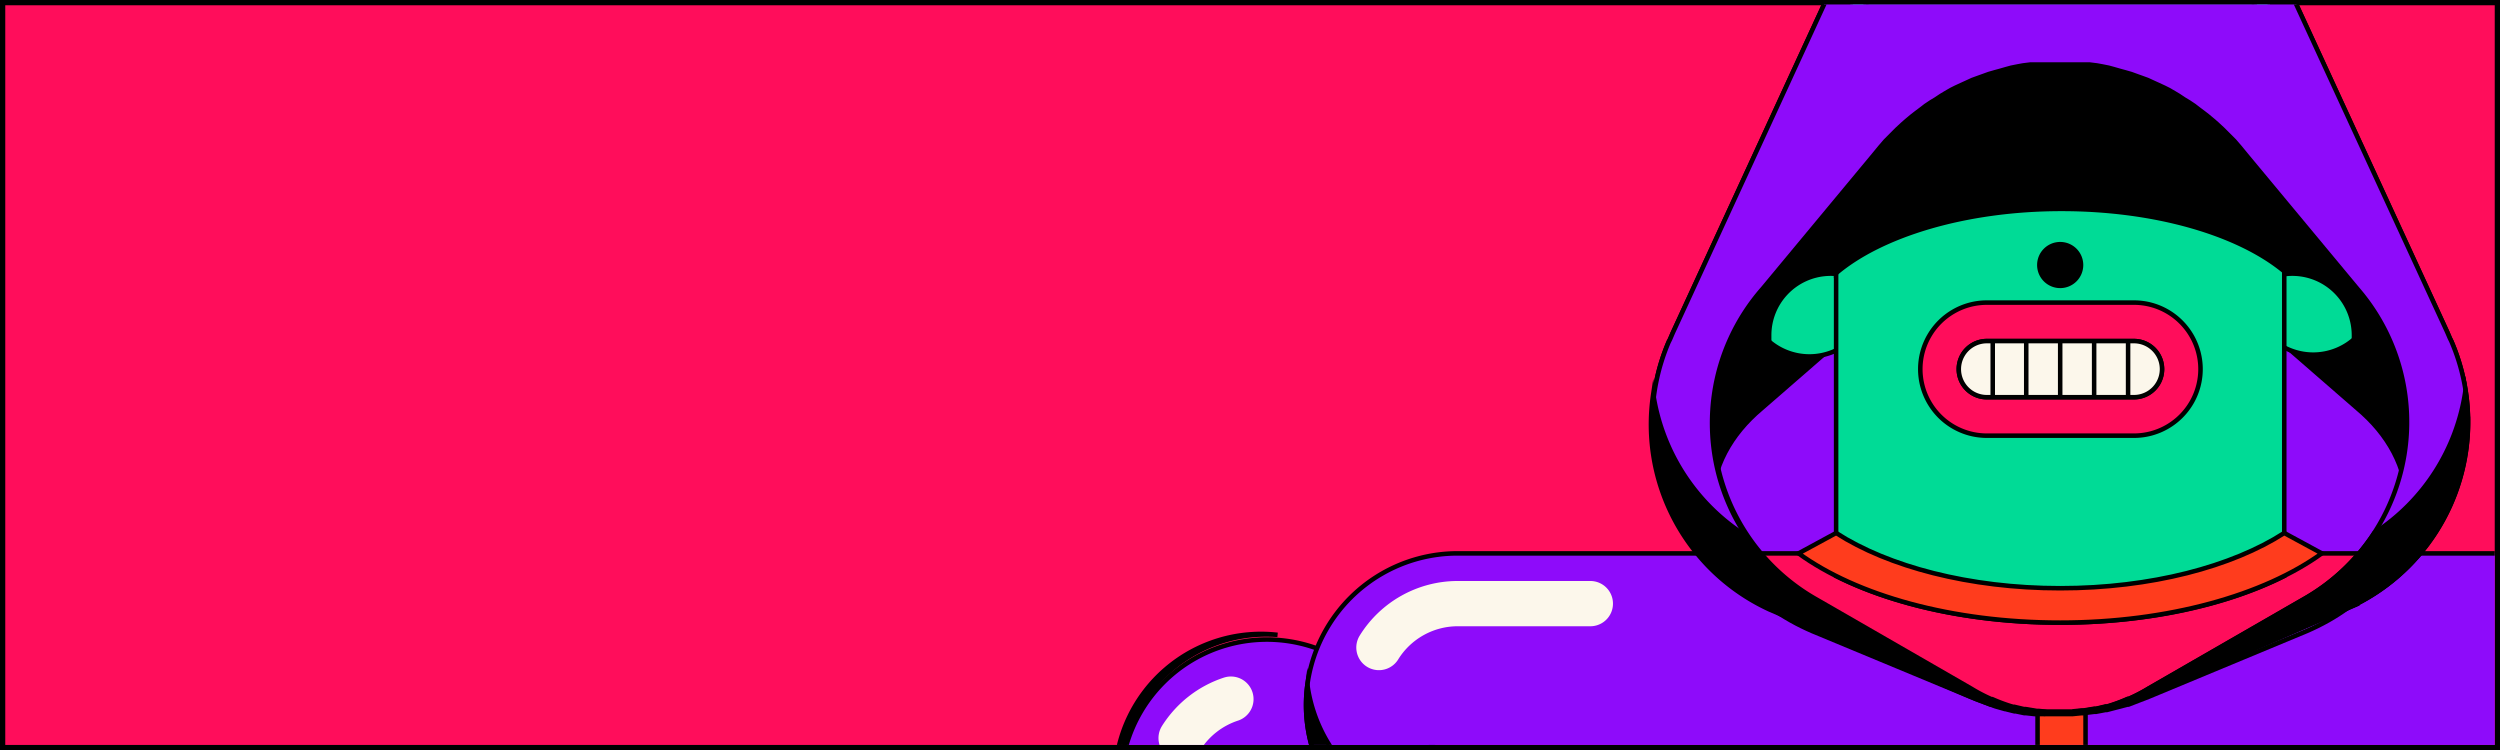 <svg xmlns="http://www.w3.org/2000/svg" xmlns:xlink="http://www.w3.org/1999/xlink" width="474.963" height="142.527" viewBox="0 0 474.963 142.527">
  <rect x="0" y="0" width="474.963" height="142.527" fill="#333333" stroke="none"/>
  <defs>
    <clipPath id="clip-path">
      <rect id="Rectangle_120588" data-name="Rectangle 120588" width="472.998" height="140.681" transform="translate(0 25)" fill="#fdfb76" stroke="#20211b" stroke-width="1"/>
    </clipPath>
    <clipPath id="clip-path-2">
      <rect id="Rectangle_137023" data-name="Rectangle 137023" width="508" height="376.498" fill="none"/>
    </clipPath>
    <clipPath id="clip-path-3">
      <path id="Path_99586" data-name="Path 99586" d="M355.6,309.18l1.634,28.638,34.744-1.978A10.234,10.234,0,0,0,401.61,325l-1.032-18.4Z" transform="translate(-355.6 -306.6)" fill="none"/>
    </clipPath>
    <clipPath id="clip-path-5">
      <path id="Path_99617" data-name="Path 99617" d="M181.6,324.99a10.234,10.234,0,0,0,9.632,10.75l34.744,1.978,1.634-28.638L182.63,306.5Z" transform="translate(-181.584 -306.5)" fill="none"/>
    </clipPath>
  </defs>
  <g id="Group_4016" data-name="Group 4016" transform="translate(0.964 -24.281)">
    <g id="Path_9561" data-name="Path 9561" transform="translate(0.036 25.282)" fill="#ff0d5b">
      <path d="M 473.463 141.027 L 472.963 141.027 L 3.354779255460016e-05 141.027 L -0.5 141.027 L -0.5 140.527 L -0.5 1.596966831129976e-05 L -0.5 -0.5 L 3.354779255460016e-05 -0.5 L 472.963 -0.5 L 473.463 -0.5 L 473.463 1.596966831129976e-05 L 473.463 140.527 L 473.463 141.027 Z" stroke="none"/>
      <path d="M -3.0517578125e-05 1.52587890625e-05 L -3.0517578125e-05 140.527 L 472.963 140.527 L 472.963 1.52587890625e-05 L -3.0517578125e-05 1.52587890625e-05 M -1 -1 L 473.963 -1 L 473.963 141.527 L -1 141.527 L -1 -1 Z" stroke="none" fill="#000"/>
    </g>
    <g id="Mask_Group_3" data-name="Mask Group 3" transform="translate(0 0.128)" clip-path="url(#clip-path)">
      <g id="Artwork_18" data-name="Artwork 18" transform="translate(391 177.441)">
        <g id="Artwork_18-2" data-name="Artwork 18" transform="translate(-254 -188.249)">
          <g id="Group_17156" data-name="Group 17156" clip-path="url(#clip-path-2)">
            <path id="Path_99504" data-name="Path 99504" d="M88.324,337.724h0a27.778,27.778,0,0,0,0-39.216l-32.25-32.25a27.778,27.778,0,0,0-39.216,39.216l32.25,32.25a27.778,27.778,0,0,0,39.216,0" transform="translate(-1.378 -36.295)" fill="#8e0bfa"/>
            <path id="Path_99505" data-name="Path 99505" d="M88.324,337.724h0a27.778,27.778,0,0,0,0-39.216l-32.25-32.25a27.778,27.778,0,0,0-39.216,39.216l32.25,32.25A27.778,27.778,0,0,0,88.324,337.724Z" transform="translate(-1.378 -36.295)" fill="none" stroke="#000" stroke-miterlimit="10" stroke-width="0.86"/>
            <path id="Path_99506" data-name="Path 99506" d="M127.124,298.924h0a27.778,27.778,0,0,0,0-39.216l-32.25-32.25a27.778,27.778,0,0,0-39.216,39.216l32.25,32.25a27.778,27.778,0,0,0,39.216,0" transform="translate(-6.81 -30.863)" fill="#8e0bfa"/>
            <path id="Path_99507" data-name="Path 99507" d="M127.124,298.924h0a27.778,27.778,0,0,0,0-39.216l-32.25-32.25a27.778,27.778,0,0,0-39.216,39.216l32.25,32.25A27.778,27.778,0,0,0,127.124,298.924Z" transform="translate(-6.81 -30.863)" fill="none" stroke="#000" stroke-miterlimit="10" stroke-width="0.86"/>
            <path id="Path_99508" data-name="Path 99508" d="M88.136,299.388,76.01,287.348a22.79,22.79,0,0,1-32.766,23.908l-18.49-9.288A22.876,22.876,0,0,1,19.938,264.3a27.778,27.778,0,0,0-3.268,42.14l32.25,32.25a27.778,27.778,0,0,0,39.216-39.216" transform="translate(-1.19 -37.003)"/>
            <path id="Path_99509" data-name="Path 99509" d="M88.136,299.388,76.01,287.348a22.79,22.79,0,0,1-32.766,23.908l-18.49-9.288A22.876,22.876,0,0,1,19.938,264.3a27.778,27.778,0,0,0-3.268,42.14l32.25,32.25a27.778,27.778,0,0,0,39.216-39.216Z" transform="translate(-1.19 -37.003)" fill="none" stroke="#000" stroke-miterlimit="10" stroke-width="0.86"/>
            <path id="Path_99510" data-name="Path 99510" d="M127.124,298.924h0a27.778,27.778,0,0,0,0-39.216l-32.25-32.25a27.778,27.778,0,0,0-39.216,39.216l32.25,32.25a27.778,27.778,0,0,0,39.216,0" transform="translate(-6.81 -30.863)" fill="#8e0bfa"/>
            <path id="Path_99511" data-name="Path 99511" d="M127.124,298.924h0a27.778,27.778,0,0,0,0-39.216l-32.25-32.25a27.778,27.778,0,0,0-39.216,39.216l32.25,32.25A27.778,27.778,0,0,0,127.124,298.924Z" transform="translate(-6.81 -30.863)" fill="none" stroke="#000" stroke-miterlimit="10" stroke-width="0.86"/>
            <path id="Path_99512" data-name="Path 99512" d="M126.95,260.288l-12.04-12.04a22.79,22.79,0,0,1-32.766,23.908l-18.49-9.288A22.876,22.876,0,0,1,58.838,225.2a27.778,27.778,0,0,0-3.354,42.054l32.25,32.25a27.778,27.778,0,0,0,39.216,0h0a27.778,27.778,0,0,0,0-39.216" transform="translate(-6.636 -31.529)"/>
            <path id="Path_99513" data-name="Path 99513" d="M126.95,260.288l-12.04-12.04a22.79,22.79,0,0,1-32.766,23.908l-18.49-9.288A22.876,22.876,0,0,1,58.838,225.2a27.778,27.778,0,0,0-3.354,42.054l32.25,32.25a27.778,27.778,0,0,0,39.216,0h0a27.778,27.778,0,0,0,0-39.216Z" transform="translate(-6.636 -31.529)" fill="none" stroke="#000" stroke-miterlimit="10" stroke-width="0.86"/>
            <path id="Path_99514" data-name="Path 99514" d="M165.624,260.424h0a27.778,27.778,0,0,0,0-39.216l-32.25-32.25a27.778,27.778,0,0,0-39.216,39.216l32.25,32.25a27.778,27.778,0,0,0,39.216,0" transform="translate(-12.2 -25.473)" fill="#8e0bfa"/>
            <path id="Path_99515" data-name="Path 99515" d="M165.624,260.424h0a27.778,27.778,0,0,0,0-39.216l-32.25-32.25a27.778,27.778,0,0,0-39.216,39.216l32.25,32.25a27.778,27.778,0,0,0,39.216,0Z" transform="translate(-12.2 -25.473)" fill="none" stroke="#000" stroke-miterlimit="10" stroke-width="0.86"/>
            <path id="Path_99516" data-name="Path 99516" d="M141.8,254.4l-40.248-21.328a27.778,27.778,0,0,1,15.222-52.2,27.778,27.778,0,0,0-22.79,47.214l32.25,32.25a27.778,27.778,0,0,0,44.72-7.826,27.778,27.778,0,0,1-29.154,1.978" transform="translate(-12.023 -25.298)"/>
            <path id="Path_99517" data-name="Path 99517" d="M141.8,254.4l-40.248-21.328a27.778,27.778,0,0,1,15.222-52.2,27.778,27.778,0,0,0-22.79,47.214l32.25,32.25a27.778,27.778,0,0,0,44.72-7.826A27.778,27.778,0,0,1,141.8,254.4Z" transform="translate(-12.023 -25.298)" fill="none" stroke="#000" stroke-miterlimit="10" stroke-width="0.86"/>
            <path id="Path_99518" data-name="Path 99518" d="M449.481,298.747h0a27.778,27.778,0,0,1,0-39.216l32.25-32.25a27.778,27.778,0,0,1,39.216,0h0a27.778,27.778,0,0,1,0,39.216l-32.25,32.25a27.778,27.778,0,0,1-39.216,0" transform="translate(-61.794 -30.686)" fill="#8e0bfa"/>
            <path id="Path_99519" data-name="Path 99519" d="M449.481,298.747h0a27.778,27.778,0,0,1,0-39.216l32.25-32.25a27.778,27.778,0,0,1,39.216,0h0a27.778,27.778,0,0,1,0,39.216l-32.25,32.25A27.778,27.778,0,0,1,449.481,298.747Z" transform="translate(-61.794 -30.686)" fill="none" stroke="#000" stroke-miterlimit="10" stroke-width="0.86"/>
            <path id="Path_99520" data-name="Path 99520" d="M525.94,236.2a27.778,27.778,0,0,1-15.05,26.316l-15.222,7.74a27.692,27.692,0,0,1-38.786-15.566l-7.224,7.224a27.778,27.778,0,0,0,39.216,39.216l32.25-32.25a27.778,27.778,0,0,0,4.9-32.68" transform="translate(-61.971 -33.069)"/>
            <path id="Path_99521" data-name="Path 99521" d="M525.94,236.2a27.778,27.778,0,0,1-15.05,26.316l-15.222,7.74a27.692,27.692,0,0,1-38.786-15.566l-7.224,7.224a27.778,27.778,0,0,0,39.216,39.216l32.25-32.25a27.778,27.778,0,0,0,4.816-32.68Z" transform="translate(-61.971 -33.069)" fill="none" stroke="#000" stroke-miterlimit="10" stroke-width="0.86"/>
            <path id="Path_99522" data-name="Path 99522" d="M488.281,337.547h0a27.778,27.778,0,0,1,0-39.216l32.25-32.25a27.778,27.778,0,0,1,39.216,0h0a27.778,27.778,0,0,1,0,39.216l-32.25,32.25a27.778,27.778,0,0,1-39.216,0" transform="translate(-67.226 -36.118)" fill="#8e0bfa"/>
            <path id="Path_99523" data-name="Path 99523" d="M488.281,337.547h0a27.778,27.778,0,0,1,0-39.216l32.25-32.25a27.778,27.778,0,0,1,39.216,0h0a27.778,27.778,0,0,1,0,39.216l-32.25,32.25A27.778,27.778,0,0,1,488.281,337.547Z" transform="translate(-67.226 -36.118)" fill="none" stroke="#000" stroke-miterlimit="10" stroke-width="0.86"/>
            <path id="Path_99524" data-name="Path 99524" d="M564.826,275.3a27.778,27.778,0,0,1-15.05,26.316l-15.222,7.74a27.692,27.692,0,0,1-38.872-15.566l-7.224,7.224a27.778,27.778,0,0,0,39.216,39.216l32.25-32.25a27.778,27.778,0,0,0,4.9-32.68" transform="translate(-67.403 -38.543)"/>
            <path id="Path_99525" data-name="Path 99525" d="M564.826,275.3a27.778,27.778,0,0,1-15.05,26.316l-15.222,7.74a27.692,27.692,0,0,1-38.872-15.566l-7.224,7.224a27.778,27.778,0,0,0,39.216,39.216l32.25-32.25a27.778,27.778,0,0,0,4.9-32.68Z" transform="translate(-67.403 -38.543)" fill="none" stroke="#000" stroke-miterlimit="10" stroke-width="0.86"/>
            <path id="Path_99526" data-name="Path 99526" d="M410.981,260.048h0a27.778,27.778,0,0,1,0-39.216l32.25-32.25A27.778,27.778,0,1,1,482.447,227.8l-32.25,32.25a27.778,27.778,0,0,1-39.216,0" transform="translate(-56.404 -25.096)" fill="#8e0bfa"/>
            <path id="Path_99527" data-name="Path 99527" d="M410.981,260.048h0a27.778,27.778,0,0,1,0-39.216l32.25-32.25A27.778,27.778,0,1,1,482.447,227.8l-32.25,32.25A27.778,27.778,0,0,1,410.981,260.048Z" transform="translate(-56.404 -25.096)" fill="none" stroke="#000" stroke-miterlimit="10" stroke-width="0.86"/>
            <path id="Path_99528" data-name="Path 99528" d="M483.656,191.3a27.778,27.778,0,0,1-7.4,34.572L462.844,236.45a27.778,27.778,0,0,1-44.978-20.64l-6.708,6.708a27.778,27.778,0,0,0,39.216,39.216l32.25-32.25a27.778,27.778,0,0,0,.946-38.184" transform="translate(-56.581 -26.783)"/>
            <path id="Path_99529" data-name="Path 99529" d="M483.656,191.3a27.778,27.778,0,0,1-7.4,34.572L462.844,236.45a27.778,27.778,0,0,1-44.978-20.64l-6.708,6.708a27.778,27.778,0,0,0,39.216,39.216l32.25-32.25a27.778,27.778,0,0,0,1.032-38.184Z" transform="translate(-56.581 -26.783)" fill="none" stroke="#000" stroke-miterlimit="10" stroke-width="0.86"/>
            <path id="Path_99530" data-name="Path 99530" d="M426.03,229.3h0a27.778,27.778,0,0,1,4.558-38.958L444,179.765a27.778,27.778,0,1,1,34.4,43.516l-13.416,10.578A27.778,27.778,0,0,1,426.03,229.3" transform="translate(-58.811 -24.191)" fill="#8e0bfa"/>
            <path id="Path_99531" data-name="Path 99531" d="M426.03,229.3h0a27.778,27.778,0,0,1,4.558-38.958L444,179.765a27.778,27.778,0,1,1,34.4,43.516l-13.416,10.578A27.778,27.778,0,0,1,426.03,229.3Z" transform="translate(-58.811 -24.191)" fill="none" stroke="#000" stroke-miterlimit="10" stroke-width="0.86"/>
            <path id="Path_99532" data-name="Path 99532" d="M242.566,427.92H156.91a28.81,28.81,0,1,1,0-57.62h85.656a28.81,28.81,0,0,1,0,57.62" transform="translate(-17.934 -51.843)" fill="#8e0bfa"/>
            <path id="Path_99533" data-name="Path 99533" d="M242.566,427.92H156.91a28.81,28.81,0,1,1,0-57.62h85.656a28.81,28.81,0,0,1,0,57.62Z" transform="translate(-17.934 -51.843)" fill="none" stroke="#000" stroke-miterlimit="10" stroke-width="0.86"/>
            <path id="Path_99534" data-name="Path 99534" d="M242.569,423.31H156.913a28.81,28.81,0,0,1-28.466-24.51,28.81,28.81,0,0,0,28.466,33.11h85.656a28.81,28.81,0,0,0,28.466-33.11,28.81,28.81,0,0,1-28.466,24.51" transform="translate(-17.938 -55.833)"/>
            <path id="Path_99535" data-name="Path 99535" d="M242.569,423.31H156.913a28.81,28.81,0,0,1-28.466-24.51,28.81,28.81,0,0,0,28.466,33.11h85.656a28.81,28.81,0,0,0,28.466-33.11A28.81,28.81,0,0,1,242.569,423.31Z" transform="translate(-17.938 -55.833)" fill="none" stroke="#000" stroke-miterlimit="10" stroke-width="0.86"/>
            <path id="Path_99536" data-name="Path 99536" d="M409.766,427.92H324.11a28.81,28.81,0,1,1,0-57.62h85.656a28.81,28.81,0,1,1,0,57.62" transform="translate(-41.343 -51.843)" fill="#8e0bfa"/>
            <path id="Path_99537" data-name="Path 99537" d="M409.766,427.92H324.11a28.81,28.81,0,1,1,0-57.62h85.656a28.81,28.81,0,1,1,0,57.62Z" transform="translate(-41.343 -51.843)" fill="none" stroke="#000" stroke-miterlimit="10" stroke-width="0.86"/>
            <path id="Path_99538" data-name="Path 99538" d="M409.769,423.31H324.113a28.81,28.81,0,0,1-28.466-24.51,28.81,28.81,0,0,0,28.466,33.11h85.656a28.81,28.81,0,0,0,28.466-33.11,28.81,28.81,0,0,1-28.466,24.51" transform="translate(-41.346 -55.833)"/>
            <path id="Path_99539" data-name="Path 99539" d="M409.769,423.31H324.113a28.81,28.81,0,0,1-28.466-24.51,28.81,28.81,0,0,0,28.466,33.11h85.656a28.81,28.81,0,0,0,28.466-33.11,28.81,28.81,0,0,1-28.466,24.51Z" transform="translate(-41.346 -55.833)" fill="none" stroke="#000" stroke-miterlimit="10" stroke-width="0.86"/>
            <path id="Path_99540" data-name="Path 99540" d="M386.357,375.42H156.91a28.81,28.81,0,1,1,0-57.62H386.357a28.81,28.81,0,1,1,0,57.62" transform="translate(-17.934 -44.493)" fill="#8e0bfa"/>
            <path id="Path_99541" data-name="Path 99541" d="M386.357,375.42H156.91a28.81,28.81,0,1,1,0-57.62H386.357a28.81,28.81,0,1,1,0,57.62Z" transform="translate(-17.934 -44.493)" fill="none" stroke="#000" stroke-miterlimit="10" stroke-width="0.86"/>
            <path id="Path_99542" data-name="Path 99542" d="M386.357,321.92H156.91a28.81,28.81,0,1,1,0-57.62H386.357a28.81,28.81,0,1,1,0,57.62" transform="translate(-17.934 -37.003)" fill="#8e0bfa"/>
            <path id="Path_99543" data-name="Path 99543" d="M386.357,321.92H156.91a28.81,28.81,0,1,1,0-57.62H386.357a28.81,28.81,0,1,1,0,57.62Z" transform="translate(-17.934 -37.003)" fill="none" stroke="#000" stroke-miterlimit="10" stroke-width="0.86"/>
            <path id="Path_99544" data-name="Path 99544" d="M386.357,269.92H156.91a28.81,28.81,0,1,1,0-57.62H386.357a28.81,28.81,0,1,1,0,57.62" transform="translate(-17.934 -29.723)" fill="#8e0bfa"/>
            <path id="Path_99545" data-name="Path 99545" d="M386.357,269.92H156.91a28.81,28.81,0,1,1,0-57.62H386.357a28.81,28.81,0,1,1,0,57.62Z" transform="translate(-17.934 -29.723)" fill="none" stroke="#000" stroke-miterlimit="10" stroke-width="0.86"/>
            <path id="Path_99546" data-name="Path 99546" d="M386.357,220.52H156.91a28.81,28.81,0,1,1,0-57.62H386.357a28.81,28.81,0,1,1,0,57.62" transform="translate(-17.934 -22.806)" fill="#8e0bfa"/>
            <path id="Path_99547" data-name="Path 99547" d="M386.357,220.52H156.91a28.81,28.81,0,1,1,0-57.62H386.357a28.81,28.81,0,1,1,0,57.62Z" transform="translate(-17.934 -22.806)" fill="none" stroke="#000" stroke-miterlimit="10" stroke-width="0.86"/>
            <path id="Path_99548" data-name="Path 99548" d="M386.357,216.839H156.909A28.811,28.811,0,0,1,128.357,191.9a28.81,28.81,0,0,0,28.552,32.683H386.357a28.81,28.81,0,0,0,28.552-32.68,28.81,28.81,0,0,1-28.552,24.94" transform="translate(-17.934 -26.866)"/>
            <path id="Path_99549" data-name="Path 99549" d="M386.357,216.839H156.909A28.811,28.811,0,0,1,128.357,191.9a28.81,28.81,0,0,0,28.552,32.683H386.357a28.81,28.81,0,0,0,28.552-32.68,28.81,28.81,0,0,1-28.552,24.94Z" transform="translate(-17.934 -26.866)" fill="none" stroke="#000" stroke-miterlimit="10" stroke-width="0.86"/>
            <path id="Path_99550" data-name="Path 99550" d="M386.357,266.139H156.909A28.811,28.811,0,0,1,128.357,241.2a28.81,28.81,0,0,0,28.552,32.683H386.357a28.81,28.81,0,0,0,28.552-32.68,28.81,28.81,0,0,1-28.552,24.94" transform="translate(-17.934 -33.768)"/>
            <path id="Path_99551" data-name="Path 99551" d="M386.357,266.139H156.909A28.811,28.811,0,0,1,128.357,241.2a28.81,28.81,0,0,0,28.552,32.683H386.357a28.81,28.81,0,0,0,28.552-32.68A28.81,28.81,0,0,1,386.357,266.139Z" transform="translate(-17.934 -33.768)" fill="none" stroke="#000" stroke-miterlimit="10" stroke-width="0.86"/>
            <path id="Path_99552" data-name="Path 99552" d="M386.357,370.739H156.909A28.811,28.811,0,0,1,128.357,345.8a28.81,28.81,0,0,0,28.552,32.683H386.357a28.81,28.81,0,0,0,28.552-32.68,28.81,28.81,0,0,1-28.552,24.94" transform="translate(-17.934 -48.412)"/>
            <path id="Path_99553" data-name="Path 99553" d="M386.357,370.739H156.909A28.811,28.811,0,0,1,128.357,345.8a28.81,28.81,0,0,0,28.552,32.683H386.357a28.81,28.81,0,0,0,28.552-32.68,28.81,28.81,0,0,1-28.552,24.94Z" transform="translate(-17.934 -48.412)" fill="none" stroke="#000" stroke-miterlimit="10" stroke-width="0.86"/>
            <rect id="Rectangle_137020" data-name="Rectangle 137020" width="9.116" height="193.413" transform="translate(249.141 168.989)" fill="#ff3c1d"/>
            <rect id="Rectangle_137021" data-name="Rectangle 137021" width="9.116" height="193.413" transform="translate(249.141 168.989)" fill="none" stroke="#000" stroke-miterlimit="10" stroke-width="0.86"/>
            <path id="Path_99554" data-name="Path 99554" d="M144.2,182.342A17.63,17.63,0,0,1,159.164,174h25.2" transform="translate(-20.188 -24.36)" fill="none" stroke="#fcf7eb" stroke-linecap="round" stroke-miterlimit="10" stroke-width="8.6"/>
            <path id="Path_99555" data-name="Path 99555" d="M100.5,202.5a17.716,17.716,0,0,1,9.46-7.4" transform="translate(-14.07 -27.315)" fill="none" stroke="#fcf7eb" stroke-linecap="round" stroke-miterlimit="10" stroke-width="8.6"/>
            <path id="Path_99556" data-name="Path 99556" d="M64.4,240.034l1.118-1.634" transform="translate(-9.016 -33.377)" fill="none" stroke="#fcf7eb" stroke-linecap="round" stroke-miterlimit="10" stroke-width="8.6"/>
            <path id="Path_99557" data-name="Path 99557" d="M340.562,354.454H219.9a17.8,17.8,0,0,1-8.17-1.978L192.3,342.414a5.16,5.16,0,0,1,3.87-8.514H364.3a5.16,5.16,0,0,1,3.87,8.514l-19.436,10.062a17.8,17.8,0,0,1-8.17,1.978" transform="translate(-26.749 -46.747)"/>
            <path id="Path_99558" data-name="Path 99558" d="M340.562,354.454H219.9a17.8,17.8,0,0,1-8.17-1.978L192.3,342.414a5.16,5.16,0,0,1,3.87-8.514H364.3a5.16,5.16,0,0,1,3.87,8.514l-19.436,10.062a17.8,17.8,0,0,1-8.17,1.978Z" transform="translate(-26.749 -46.747)" fill="none" stroke="#000" stroke-miterlimit="10" stroke-width="0.86"/>
            <path id="Path_99559" data-name="Path 99559" d="M553.478,350.068h0A27.778,27.778,0,0,1,525.7,322.29V305.778A27.778,27.778,0,0,1,553.478,278h0a27.778,27.778,0,0,1,27.778,27.778v16.6a27.778,27.778,0,0,1-27.778,27.692" transform="translate(-73.599 -38.921)" fill="#8e0bfa"/>
            <rect id="Rectangle_137022" data-name="Rectangle 137022" width="55.47" height="72.094" rx="27.735" transform="translate(452.101 239.079)" fill="none" stroke="#000" stroke-miterlimit="10" stroke-width="0.86"/>
            <path id="Path_99560" data-name="Path 99560" d="M581.126,307.7a27.607,27.607,0,0,0-5.074-16,27.948,27.948,0,0,1,.344,4.558v16.6a27.778,27.778,0,0,1-50.4,16,27.778,27.778,0,0,0,27.348,23.22h0a27.778,27.778,0,0,0,27.778-27.778Z" transform="translate(-73.641 -40.839)"/>
            <path id="Path_99561" data-name="Path 99561" d="M581.126,307.7a27.607,27.607,0,0,0-5.074-16,27.948,27.948,0,0,1,.344,4.558v16.6a27.778,27.778,0,0,1-50.4,16,27.778,27.778,0,0,0,27.348,23.22h0a27.778,27.778,0,0,0,27.778-27.778Z" transform="translate(-73.641 -40.839)" fill="none" stroke="#000" stroke-miterlimit="10" stroke-width="0.86"/>
            <path id="Path_99562" data-name="Path 99562" d="M510.178,350.319h0A27.778,27.778,0,0,1,482.4,322.541V306.029a27.778,27.778,0,0,1,55.47,0v16.6a27.778,27.778,0,0,1-27.778,27.778" transform="translate(-67.537 -39.172)" fill="#8e0bfa"/>
            <path id="Path_99563" data-name="Path 99563" d="M510.178,350.319h0A27.778,27.778,0,0,1,482.4,322.541V306.029a27.778,27.778,0,0,1,55.47,0v16.6A27.778,27.778,0,0,1,510.178,350.319Z" transform="translate(-67.537 -39.172)" fill="none" stroke="#000" stroke-miterlimit="10" stroke-width="0.86"/>
            <path id="Path_99564" data-name="Path 99564" d="M537.826,307.7a27.606,27.606,0,0,0-5.074-16,27.955,27.955,0,0,1,.344,4.558v16.6a27.778,27.778,0,0,1-50.4,16,27.778,27.778,0,0,0,55.126-4.558Z" transform="translate(-67.579 -40.839)"/>
            <path id="Path_99565" data-name="Path 99565" d="M537.826,307.7a27.606,27.606,0,0,0-5.074-16,27.955,27.955,0,0,1,.344,4.558v16.6a27.778,27.778,0,0,1-50.4,16,27.778,27.778,0,0,0,55.126-4.558Z" transform="translate(-67.579 -40.839)" fill="none" stroke="#000" stroke-miterlimit="10" stroke-width="0.86"/>
            <path id="Path_99566" data-name="Path 99566" d="M464.878,350.319h0A27.778,27.778,0,0,1,437.1,322.541V306.029a27.778,27.778,0,0,1,55.47,0v16.6a27.778,27.778,0,0,1-27.778,27.778" transform="translate(-61.195 -39.172)" fill="#8e0bfa"/>
            <path id="Path_99567" data-name="Path 99567" d="M464.878,350.319h0A27.778,27.778,0,0,1,437.1,322.541V306.029a27.778,27.778,0,0,1,55.47,0v16.6A27.778,27.778,0,0,1,464.878,350.319Z" transform="translate(-61.195 -39.172)" fill="none" stroke="#000" stroke-miterlimit="10" stroke-width="0.86"/>
            <path id="Path_99568" data-name="Path 99568" d="M492.326,307.7a27.606,27.606,0,0,0-5.074-16,27.948,27.948,0,0,1,.344,4.558v16.6a27.778,27.778,0,0,1-50.4,16,27.778,27.778,0,0,0,55.126-4.558Z" transform="translate(-61.209 -40.839)"/>
            <path id="Path_99569" data-name="Path 99569" d="M492.326,307.7a27.606,27.606,0,0,0-5.074-16,27.948,27.948,0,0,1,.344,4.558v16.6a27.778,27.778,0,0,1-50.4,16,27.778,27.778,0,0,0,55.126-4.558Z" transform="translate(-61.209 -40.839)" fill="none" stroke="#000" stroke-miterlimit="10" stroke-width="0.86"/>
            <path id="Path_99570" data-name="Path 99570" d="M455.3,294.886a17.716,17.716,0,0,1,8.342-4.386" transform="translate(-63.743 -40.671)" fill="none" stroke="#fcf7eb" stroke-linecap="round" stroke-miterlimit="10" stroke-width="8.6"/>
            <path id="Path_99571" data-name="Path 99571" d="M420.078,350.319h0A27.778,27.778,0,0,1,392.3,322.541V306.029a27.778,27.778,0,0,1,55.47,0v16.6a27.778,27.778,0,0,1-27.778,27.778" transform="translate(-54.923 -39.172)" fill="#8e0bfa"/>
            <path id="Path_99572" data-name="Path 99572" d="M420.078,350.319h0A27.778,27.778,0,0,1,392.3,322.541V306.029a27.778,27.778,0,0,1,55.47,0v16.6A27.778,27.778,0,0,1,420.078,350.319Z" transform="translate(-54.923 -39.172)" fill="none" stroke="#000" stroke-miterlimit="10" stroke-width="0.86"/>
            <path id="Path_99573" data-name="Path 99573" d="M448.026,307.7a27.606,27.606,0,0,0-5.074-16,27.944,27.944,0,0,1,.344,4.558v16.6a27.778,27.778,0,0,1-50.4,16,27.778,27.778,0,0,0,55.126-4.558Z" transform="translate(-55.007 -40.839)"/>
            <path id="Path_99574" data-name="Path 99574" d="M448.026,307.7a27.606,27.606,0,0,0-5.074-16,27.944,27.944,0,0,1,.344,4.558v16.6a27.778,27.778,0,0,1-50.4,16,27.778,27.778,0,0,0,55.126-4.558Z" transform="translate(-55.007 -40.839)" fill="none" stroke="#000" stroke-miterlimit="10" stroke-width="0.86"/>
            <path id="Path_99575" data-name="Path 99575" d="M408.6,296.864a17.716,17.716,0,0,1,10.148-6.364" transform="translate(-57.205 -40.671)" fill="none" stroke="#fcf7eb" stroke-linecap="round" stroke-miterlimit="10" stroke-width="8.6"/>
            <path id="Path_99576" data-name="Path 99576" d="M397.938,297.672h-6.364v3.268c-3.1,3.526-5.074,9.46-5.074,16.254s1.978,12.814,5.074,16.254v3.268h6.364c6.278,0,11.438-8.772,11.438-19.608S404.3,297.5,397.938,297.5" transform="translate(-54.111 -41.651)" fill="#ff3c1d"/>
            <path id="Path_99577" data-name="Path 99577" d="M397.938,297.7h-6.364v3.268c-3.1,3.526-5.074,9.46-5.074,16.254s1.978,12.814,5.074,16.254v3.268h6.364c6.278,0,11.438-8.772,11.438-19.608S404.216,297.7,397.938,297.7Z" transform="translate(-54.111 -41.679)" fill="none" stroke="#000" stroke-miterlimit="10" stroke-width="0.86"/>
            <path id="Path_99578" data-name="Path 99578" d="M401.976,317.208c0,10.836-5.074,19.608-11.438,19.608S379.1,328.044,379.1,317.208s5.074-19.608,11.438-19.608,11.438,8.772,11.438,19.608" transform="translate(-53.075 -41.665)"/>
            <path id="Path_99579" data-name="Path 99579" d="M401.976,317.208c0,10.836-5.074,19.608-11.438,19.608S379.1,328.044,379.1,317.208s5.074-19.608,11.438-19.608S401.976,306.458,401.976,317.208Z" transform="translate(-53.075 -41.665)" fill="none" stroke="#000" stroke-miterlimit="10" stroke-width="0.86"/>
            <path id="Path_99580" data-name="Path 99580" d="M385.464,317.208c0-8.944,3.526-16.426,8.256-18.834a7.138,7.138,0,0,0-3.182-.774c-6.278,0-11.438,8.772-11.438,19.608s5.074,19.608,11.438,19.608a7.139,7.139,0,0,0,3.182-.774c-4.73-2.322-8.256-9.89-8.256-18.834" transform="translate(-53.075 -41.665)" fill="#ff3c1d"/>
            <path id="Path_99581" data-name="Path 99581" d="M385.464,317.208c0-8.944,3.526-16.426,8.256-18.834a7.138,7.138,0,0,0-3.182-.774c-6.278,0-11.438,8.772-11.438,19.608s5.074,19.608,11.438,19.608a7.139,7.139,0,0,0,3.182-.774C388.99,333.72,385.464,326.152,385.464,317.208Z" transform="translate(-53.075 -41.665)" fill="none" stroke="#000" stroke-miterlimit="10" stroke-width="0.86"/>
            <path id="Path_99582" data-name="Path 99582" d="M391.978,335.74l-34.744,1.978L355.6,309.08l44.978-2.58,1.032,18.4a10.234,10.234,0,0,1-9.632,10.75" transform="translate(-49.785 -42.911)" fill="#00db96"/>
            <path id="Path_99583" data-name="Path 99583" d="M391.978,335.74l-34.744,1.978L355.6,309.08l44.978-2.58,1.032,18.4a10.234,10.234,0,0,1-9.632,10.836Z" transform="translate(-49.785 -42.911)" fill="none" stroke="#000" stroke-miterlimit="10" stroke-width="0.86"/>
          </g>
          <g id="Group_17157" data-name="Group 17157" transform="translate(305.815 263.675)" clip-path="url(#clip-path-3)">
            <path id="Path_99584" data-name="Path 99584" d="M388.28,298.573l-6.88,1.462c6.88-1.462,14.276,6.02,16.426,16.6s-1.634,20.3-8.514,21.758l6.88-1.462c6.88-1.462,10.664-11.18,8.514-21.758s-9.546-17.974-16.426-16.6" transform="translate(-359.212 -305.453)"/>
            <path id="Path_99585" data-name="Path 99585" d="M388.28,298.57l-6.88,1.462c6.88-1.462,14.276,6.02,16.426,16.6s-1.634,20.3-8.514,21.758l6.88-1.462c6.88-1.462,10.664-11.18,8.514-21.758S395.16,297.108,388.28,298.57Z" transform="translate(-359.212 -305.45)" fill="none" stroke="#000" stroke-miterlimit="10" stroke-width="0.86"/>
          </g>
          <g id="Group_17158" data-name="Group 17158" clip-path="url(#clip-path-2)">
            <path id="Path_99587" data-name="Path 99587" d="M398.764,297.7H392.4c6.278,0,11.438,8.772,11.438,19.608s-5.074,19.608-11.438,19.608h6.364c6.278,0,11.438-8.772,11.438-19.608S405.128,297.7,398.764,297.7" transform="translate(-54.937 -41.679)" fill="#ff3c1d"/>
            <path id="Path_99588" data-name="Path 99588" d="M398.764,297.7H392.4c6.278,0,11.438,8.772,11.438,19.608s-5.074,19.608-11.438,19.608h6.364c6.278,0,11.438-8.772,11.438-19.608S405.042,297.7,398.764,297.7Z" transform="translate(-54.937 -41.679)" fill="none" stroke="#000" stroke-miterlimit="10" stroke-width="0.86"/>
            <path id="Path_99589" data-name="Path 99589" d="M506.5,292.32l.774-.344a17.543,17.543,0,0,1,4.042-1.376" transform="translate(-70.911 -40.685)" fill="none" stroke="#fcf7eb" stroke-linecap="round" stroke-miterlimit="10" stroke-width="8.6"/>
            <path id="Path_99590" data-name="Path 99590" d="M555.5,291.016l1.72-.516" transform="translate(-77.772 -40.671)" fill="none" stroke="#fcf7eb" stroke-linecap="round" stroke-miterlimit="10" stroke-width="8.6"/>
            <path id="Path_99591" data-name="Path 99591" d="M28.271,349.816h0a27.778,27.778,0,0,0,27.692-27.692v-16.6a27.778,27.778,0,1,0-55.47,0v16.6A27.778,27.778,0,0,0,28.271,349.9" transform="translate(-0.063 -38.669)" fill="#8e0bfa"/>
            <path id="Path_99592" data-name="Path 99592" d="M28.271,349.816h0a27.778,27.778,0,0,0,27.692-27.692v-16.6a27.778,27.778,0,1,0-55.47,0v16.6a27.778,27.778,0,0,0,27.778,27.692Z" transform="translate(-0.063 -38.669)" fill="none" stroke="#000" stroke-miterlimit="10" stroke-width="0.86"/>
            <path id="Path_99593" data-name="Path 99593" d="M56.026,307.7a27.606,27.606,0,0,0-5.074-16,27.864,27.864,0,0,1,.344,4.558v16.6a27.778,27.778,0,0,1-50.4,16,27.778,27.778,0,0,0,55.126-4.558Z" transform="translate(-0.126 -40.839)"/>
            <path id="Path_99594" data-name="Path 99594" d="M56.026,307.7a27.606,27.606,0,0,0-5.074-16,27.864,27.864,0,0,1,.344,4.558v16.6a27.778,27.778,0,0,1-50.4,16,27.778,27.778,0,0,0,55.126-4.558Z" transform="translate(-0.126 -40.839)" fill="none" stroke="#000" stroke-miterlimit="10" stroke-width="0.86"/>
            <path id="Path_99595" data-name="Path 99595" d="M71.485,349.816h0a27.778,27.778,0,0,0,27.778-27.778V305.526a27.778,27.778,0,1,0-55.47,0v16.6a27.778,27.778,0,0,0,27.692,27.692" transform="translate(-6.125 -38.669)" fill="#8e0bfa"/>
            <path id="Path_99596" data-name="Path 99596" d="M71.485,349.816h0a27.778,27.778,0,0,0,27.778-27.778V305.526a27.778,27.778,0,1,0-55.47,0v16.6A27.778,27.778,0,0,0,71.485,349.816Z" transform="translate(-6.125 -38.669)" fill="none" stroke="#000" stroke-miterlimit="10" stroke-width="0.86"/>
            <path id="Path_99597" data-name="Path 99597" d="M100.326,307.7a27.606,27.606,0,0,0-5.074-16,27.863,27.863,0,0,1,.344,4.558v16.6a27.778,27.778,0,0,1-50.4,16,27.778,27.778,0,0,0,55.126-4.558Z" transform="translate(-6.328 -40.839)"/>
            <path id="Path_99598" data-name="Path 99598" d="M100.326,307.7a27.606,27.606,0,0,0-5.074-16,27.863,27.863,0,0,1,.344,4.558v16.6a27.778,27.778,0,0,1-50.4,16,27.778,27.778,0,0,0,55.126-4.558Z" transform="translate(-6.328 -40.839)" fill="none" stroke="#000" stroke-miterlimit="10" stroke-width="0.86"/>
            <path id="Path_99599" data-name="Path 99599" d="M116.785,349.816h0a27.778,27.778,0,0,0,27.778-27.778V305.526a27.778,27.778,0,1,0-55.47,0v16.6A27.778,27.778,0,0,0,116.871,349.9" transform="translate(-12.467 -38.669)" fill="#8e0bfa"/>
            <path id="Path_99600" data-name="Path 99600" d="M116.785,349.816h0a27.778,27.778,0,0,0,27.778-27.778V305.526a27.778,27.778,0,1,0-55.47,0v16.6a27.778,27.778,0,0,0,27.692,27.692Z" transform="translate(-12.467 -38.669)" fill="none" stroke="#000" stroke-miterlimit="10" stroke-width="0.86"/>
            <path id="Path_99601" data-name="Path 99601" d="M144.826,307.7a27.606,27.606,0,0,0-5.074-16,27.862,27.862,0,0,1,.344,4.558v16.6a27.778,27.778,0,0,1-50.4,16,27.778,27.778,0,0,0,55.126-4.558Z" transform="translate(-12.558 -40.839)"/>
            <path id="Path_99602" data-name="Path 99602" d="M144.826,307.7a27.606,27.606,0,0,0-5.074-16,27.862,27.862,0,0,1,.344,4.558v16.6a27.778,27.778,0,0,1-50.4,16,27.778,27.778,0,0,0,55.126-4.558Z" transform="translate(-12.558 -40.839)" fill="none" stroke="#000" stroke-miterlimit="10" stroke-width="0.86"/>
            <path id="Path_99603" data-name="Path 99603" d="M161.585,349.816h0a27.778,27.778,0,0,0,27.778-27.778V305.526a27.778,27.778,0,1,0-55.47,0v16.6A27.778,27.778,0,0,0,161.671,349.9" transform="translate(-18.739 -38.669)" fill="#8e0bfa"/>
            <path id="Path_99604" data-name="Path 99604" d="M161.585,349.816h0a27.778,27.778,0,0,0,27.778-27.778V305.526a27.778,27.778,0,1,0-55.47,0v16.6A27.778,27.778,0,0,0,161.585,349.816Z" transform="translate(-18.739 -38.669)" fill="none" stroke="#000" stroke-miterlimit="10" stroke-width="0.86"/>
            <path id="Path_99605" data-name="Path 99605" d="M189.126,307.7a27.606,27.606,0,0,0-5.074-16,27.948,27.948,0,0,1,.344,4.558v16.6a27.778,27.778,0,0,1-50.4,16,27.778,27.778,0,0,0,55.126-4.558Z" transform="translate(-18.76 -40.839)"/>
            <path id="Path_99606" data-name="Path 99606" d="M189.126,307.7a27.606,27.606,0,0,0-5.074-16,27.948,27.948,0,0,1,.344,4.558v16.6a27.778,27.778,0,0,1-50.4,16,27.778,27.778,0,0,0,55.126-4.558Z" transform="translate(-18.76 -40.839)" fill="none" stroke="#000" stroke-miterlimit="10" stroke-width="0.86"/>
            <path id="Path_99607" data-name="Path 99607" d="M189.038,297.672H195.4v3.268c3.1,3.526,5.074,9.46,5.074,16.254s-1.978,12.814-5.074,16.254v3.268h-6.364c-6.278,0-11.438-8.772-11.438-19.608s5.074-19.608,11.438-19.608" transform="translate(-24.864 -41.651)" fill="#ff3c1d"/>
            <path id="Path_99608" data-name="Path 99608" d="M189.038,297.7H195.4v3.268c3.1,3.526,5.074,9.46,5.074,16.254s-1.978,12.814-5.074,16.254v3.268h-6.364c-6.278,0-11.438-8.772-11.438-19.608S182.76,297.7,189.038,297.7Z" transform="translate(-24.864 -41.679)" fill="none" stroke="#000" stroke-miterlimit="10" stroke-width="0.86"/>
            <path id="Path_99609" data-name="Path 99609" d="M185,317.208c0,10.836,5.074,19.608,11.438,19.608s11.438-8.772,11.438-19.608S202.8,297.6,196.438,297.6,185,306.458,185,317.208" transform="translate(-25.901 -41.665)"/>
            <path id="Path_99610" data-name="Path 99610" d="M185,317.208c0,10.836,5.074,19.608,11.438,19.608s11.438-8.772,11.438-19.608S202.8,297.6,196.438,297.6,185,306.458,185,317.208Z" transform="translate(-25.901 -41.665)" fill="none" stroke="#000" stroke-miterlimit="10" stroke-width="0.86"/>
            <path id="Path_99611" data-name="Path 99611" d="M202.856,317.208c0-8.944-3.526-16.426-8.256-18.834a7.138,7.138,0,0,1,3.182-.774c6.278,0,11.438,8.772,11.438,19.608s-5.074,19.608-11.438,19.608a7.139,7.139,0,0,1-3.182-.774c4.73-2.322,8.256-9.89,8.256-18.834" transform="translate(-27.245 -41.665)" fill="#ff3c1d"/>
            <path id="Path_99612" data-name="Path 99612" d="M202.856,317.208c0-8.944-3.526-16.426-8.256-18.834a7.138,7.138,0,0,1,3.182-.774c6.278,0,11.438,8.772,11.438,19.608s-5.074,19.608-11.438,19.608a7.139,7.139,0,0,1-3.182-.774C199.416,333.72,202.856,326.152,202.856,317.208Z" transform="translate(-27.245 -41.665)" fill="none" stroke="#000" stroke-miterlimit="10" stroke-width="0.86"/>
            <path id="Path_99613" data-name="Path 99613" d="M191.23,335.74l34.744,1.978,1.634-28.638L182.63,306.5,181.6,324.99a10.234,10.234,0,0,0,9.632,10.75" transform="translate(-25.422 -42.911)" fill="#00db96"/>
            <path id="Path_99614" data-name="Path 99614" d="M191.23,335.74l34.744,1.978,1.634-28.638L182.63,306.5,181.6,324.99A10.234,10.234,0,0,0,191.23,335.74Z" transform="translate(-25.422 -42.911)" fill="none" stroke="#000" stroke-miterlimit="10" stroke-width="0.86"/>
          </g>
          <g id="Group_17159" data-name="Group 17159" transform="translate(156.161 263.589)" clip-path="url(#clip-path-5)">
            <path id="Path_99615" data-name="Path 99615" d="M198.528,298.573l6.88,1.462c-6.88-1.462-14.276,6.02-16.426,16.6s1.634,20.3,8.514,21.758l-6.88-1.462c-6.88-1.462-10.664-11.18-8.514-21.758s9.546-17.974,16.426-16.6" transform="translate(-181.572 -305.367)"/>
            <path id="Path_99616" data-name="Path 99616" d="M198.528,298.57l6.88,1.462c-6.88-1.462-14.276,6.02-16.426,16.6s1.634,20.3,8.514,21.758l-6.88-1.462c-6.88-1.462-10.664-11.18-8.514-21.758S191.648,297.108,198.528,298.57Z" transform="translate(-181.572 -305.364)" fill="none" stroke="#000" stroke-miterlimit="10" stroke-width="0.86"/>
          </g>
          <g id="Group_17160" data-name="Group 17160" clip-path="url(#clip-path-2)">
            <path id="Path_99618" data-name="Path 99618" d="M189.038,297.7H195.4c-6.278,0-11.438,8.772-11.438,19.608s5.074,19.608,11.438,19.608h-6.364c-6.278,0-11.438-8.772-11.438-19.608s5.074-19.608,11.438-19.608" transform="translate(-24.864 -41.679)" fill="#ff3c1d"/>
            <path id="Path_99619" data-name="Path 99619" d="M189.038,297.7H195.4c-6.278,0-11.438,8.772-11.438,19.608s5.074,19.608,11.438,19.608h-6.364c-6.278,0-11.438-8.772-11.438-19.608S182.76,297.7,189.038,297.7Z" transform="translate(-24.864 -41.679)" fill="none" stroke="#000" stroke-miterlimit="10" stroke-width="0.86"/>
            <path id="Path_99620" data-name="Path 99620" d="M16.6,296.864A17.716,17.716,0,0,1,26.748,290.5" transform="translate(-2.324 -40.671)" fill="none" stroke="#fcf7eb" stroke-linecap="round" stroke-miterlimit="10" stroke-width="8.6"/>
            <path id="Path_99621" data-name="Path 99621" d="M63.4,294.886a17.716,17.716,0,0,1,8.342-4.386" transform="translate(-8.876 -40.671)" fill="none" stroke="#fcf7eb" stroke-linecap="round" stroke-miterlimit="10" stroke-width="8.6"/>
            <path id="Path_99622" data-name="Path 99622" d="M114.5,292.32l.774-.344a17.542,17.542,0,0,1,4.042-1.376" transform="translate(-16.03 -40.685)" fill="none" stroke="#fcf7eb" stroke-linecap="round" stroke-miterlimit="10" stroke-width="8.6"/>
            <path id="Path_99623" data-name="Path 99623" d="M163.6,291.016l1.72-.516" transform="translate(-22.904 -40.671)" fill="none" stroke="#fcf7eb" stroke-linecap="round" stroke-miterlimit="10" stroke-width="8.6"/>
            <path id="Path_99624" data-name="Path 99624" d="M341.776,343.464H224.3a12.9,12.9,0,0,1-12.9-12.9V268.3a12.9,12.9,0,0,1,12.9-12.9H341.776a12.9,12.9,0,0,1,12.9,12.9v62.264a12.9,12.9,0,0,1-12.9,12.9" transform="translate(-29.597 -35.757)" fill="#fdfb76"/>
            <rect id="Rectangle_137025" data-name="Rectangle 137025" width="143.276" height="88.064" rx="12.9" transform="translate(181.803 219.643)" fill="none" stroke="#000" stroke-miterlimit="10" stroke-width="0.86"/>
            <path id="Path_99625" data-name="Path 99625" d="M341.776,343.8H224.3a12.9,12.9,0,0,1-12.9-12.9v10.234a12.9,12.9,0,0,0,12.9,12.9H341.776a12.9,12.9,0,0,0,12.9-12.9V330.9a12.9,12.9,0,0,1-12.9,12.9" transform="translate(-29.597 -46.327)"/>
            <path id="Path_99626" data-name="Path 99626" d="M341.776,343.8H224.3a12.9,12.9,0,0,1-12.9-12.9v10.234a12.9,12.9,0,0,0,12.9,12.9H341.776a12.9,12.9,0,0,0,12.9-12.9V330.9a12.9,12.9,0,0,1-12.9,12.9Z" transform="translate(-29.597 -46.327)" fill="none" stroke="#000" stroke-miterlimit="10" stroke-width="0.86"/>
            <path id="Path_99627" data-name="Path 99627" d="M305.284,296.525a12.642,12.642,0,1,0-19.264,10.664v7.482h13.244v-7.482a12.642,12.642,0,0,0,6.02-10.75" transform="translate(-39.201 -39.73)" fill="#fcf7eb"/>
            <path id="Path_99628" data-name="Path 99628" d="M305.284,296.525a12.642,12.642,0,1,0-19.264,10.664v7.482h13.244v-7.482a12.642,12.642,0,0,0,6.02-10.664Z" transform="translate(-39.201 -39.73)" fill="none" stroke="#000" stroke-miterlimit="10" stroke-width="0.86"/>
            <line id="Line_3160" data-name="Line 3160" y1="6.364" transform="translate(251.205 268.577)" fill="none" stroke="#000" stroke-miterlimit="10" stroke-width="0.86"/>
            <line id="Line_3161" data-name="Line 3161" y2="6.364" transform="translate(255.677 268.577)" fill="none" stroke="#000" stroke-miterlimit="10" stroke-width="0.86"/>
            <path id="Path_99629" data-name="Path 99629" d="M224.6,272.488c0-2.838,3.7-4.988,7.138-4.988h18.318" transform="translate(-31.445 -37.451)" fill="none" stroke="#fff" stroke-linecap="round" stroke-miterlimit="10" stroke-width="8.6"/>
            <path id="Path_99630" data-name="Path 99630" d="M359.565,115.18a38.614,38.614,0,0,0-3.182-15.308h0l-.258-.516-.516-1.2-33.282-72.24h0l-.344-.688-.516-.946-.43-.774-.516-.946-.43-.688-.946-1.462-.516-.688-.6-.86-.516-.688-.86-1.118-.6-.774-.774-.946-.516-.6-.774-.86-.516-.516-1.29-1.2-.516-.516-.946-.774-.6-.516L309,9.486l-.516-.344-1.2-.774-.6-.43-1.118-.688-.516-.344-1.548-.946-.43-.258-1.29-.688-.6-.258-1.376-.6-.344-.172-1.72-.688-.516-.172-1.548-.43-.516-.172L293.26,2H293l-1.634-.344h-.6l-1.548-.516h-.43L286.81.8h-9.46l-1.978.258h-.43l-1.548.258h-.6l-1.634.344H270.9l-1.892.516-.516.172-1.376.43-.516.172-1.72.688-.344.172-1.376.6-.6.258-1.29.688-.43.258-1.72,1.29-.516.344-1.118.688-.6.43-1.29.946-.516.344-1.118.86-.6.516-.946.774-.516.516-1.29,1.2-.516.516-.774.86-.516.6-.774.946-.6.774-.86,1.118-.516.688-.6.86-.516.688-.946,1.462-.43.688-.516.946-.43.774-.516.946-.344.688h0l-33.282,72.24-.516,1.2-.258.516h0a38.786,38.786,0,0,0,19.436,50.482h0l39.216,17.028h0l3.7,1.376h0l1.806.516h.086l1.72.43h.258l1.634.344h.344l1.548.172h9.2l1.548-.172h.344l1.634-.344h.258l1.72-.43h.086l1.806-.516h0l3.7-1.376h0l39.216-17.028h0a38.786,38.786,0,0,0,22.532-35.174" transform="translate(-28.638 -0.112)"/>
            <path id="Path_99631" data-name="Path 99631" d="M359.565,115.18a38.614,38.614,0,0,0-3.182-15.308h0l-.258-.516-.516-1.2-33.282-72.24h0l-.344-.688-.516-.946-.43-.774-.516-.946-.43-.688-.946-1.462-.516-.688-.6-.86-.516-.688-.86-1.118-.6-.774-.774-.946-.516-.6-.774-.86-.516-.516-1.29-1.2-.516-.516-.946-.774-.6-.516L309,9.486l-.516-.344-1.2-.774-.6-.43-1.118-.688-.516-.344-1.548-.946-.43-.258-1.29-.688-.6-.258-1.376-.6-.344-.172-1.72-.688-.516-.172-1.548-.43-.516-.172L293.26,2H293l-1.634-.344h-.6l-1.548-.516h-.43L286.81.8h-9.46l-1.978.258h-.43l-1.548.258h-.6l-1.634.344H270.9l-1.892.516-.516.172-1.376.43-.516.172-1.72.688-.344.172-1.376.6-.6.258-1.29.688-.43.258-1.72,1.29-.516.344-1.118.688-.6.43-1.29.946-.516.344-1.118.86-.6.516-.946.774-.516.516-1.29,1.2-.516.516-.774.86-.516.6-.774.946-.6.774-.86,1.118-.516.688-.6.86-.516.688-.946,1.462-.43.688-.516.946-.43.774-.516.946-.344.688h0l-33.282,72.24-.516,1.2-.258.516h0a38.786,38.786,0,0,0,19.436,50.482h0l39.216,17.028h0l3.7,1.376h0l1.806.516h.086l1.72.43h.258l1.634.344h.344l1.548.172h9.2l1.548-.172h.344l1.634-.344h.258l1.72-.43h.086l1.806-.516h0l3.7-1.376h0l39.216-17.028h0a38.786,38.786,0,0,0,22.618-35.346Z" transform="translate(-28.638 -0.112)" fill="none" stroke="#000" stroke-miterlimit="10" stroke-width="0.86"/>
            <path id="Path_99632" data-name="Path 99632" d="M283.934,183.966h-2.58l-1.72-.172h-.344l-2.064-.258h-.344l-1.806-.344h-.258l-3.956-1.032h-.172l-3.784-1.462h0l-30.014-12.47h0c-11.438-4.9-19.092-13.846-19.092-24.08,0-6.966,3.526-13.33,9.374-18.232h0l21.07-18.318,1.2-1.032,1.032-.86.172-.172h0l1.548-1.118.516-.344,1.118-.774.688-.43,1.032-.6.774-.43,1.032-.6.774-.43,1.032-.516.86-.344,1.032-.43.86-.344,1.032-.43.86-.344,1.118-.344.946-.344,1.118-.344.946-.258,1.2-.344.946-.258,1.2-.258.946-.172,1.2-.258.946-.172,1.29-.172h.946L278,95.3h11.266l1.376.172h1.29l1.29.172.946.172,1.2.258.946.172,1.2.258.946.258,1.2.344.946.258,1.118.344.946.344,1.118.344.86.344,1.032.43.86.344,1.032.43.86.344,1.032.516.774.43,1.032.6.774.43,1.032.6.688.43,1.118.774.516.344,1.548,1.118h0l.172.172,1.032.86,1.2,1.032,21.07,18.318h0c5.848,4.9,9.374,11.266,9.374,18.232,0,10.234-7.654,19.178-19.092,24.08h0L300.7,180.7h0l-3.784,1.462h-.172l-3.956,1.032h-.258l-1.806.344h-.344l-2.064.258h-.344l-1.72.172h-2.58" transform="translate(-30.493 -13.342)" fill="#8e0bfa"/>
            <path id="Path_99633" data-name="Path 99633" d="M283.934,183.966h-2.58l-1.72-.172h-.344l-2.064-.258h-.344l-1.806-.344h-.258l-3.956-1.032h-.172l-3.784-1.462h0l-30.014-12.47h0c-11.438-4.9-19.092-13.846-19.092-24.08,0-6.966,3.526-13.33,9.374-18.232h0l21.07-18.318,1.2-1.032,1.032-.86.172-.172h0l1.548-1.118.516-.344,1.118-.774.688-.43,1.032-.6.774-.43,1.032-.6.774-.43,1.032-.516.86-.344,1.032-.43.86-.344,1.032-.43.86-.344,1.118-.344.946-.344,1.118-.344.946-.258,1.2-.344.946-.258,1.2-.258.946-.172,1.2-.258.946-.172,1.29-.172h.946L278,95.3h11.266l1.376.172h1.29l1.29.172.946.172,1.2.258.946.172,1.2.258.946.258,1.2.344.946.258,1.118.344.946.344,1.118.344.86.344,1.032.43.86.344,1.032.43.86.344,1.032.516.774.43,1.032.6.774.43,1.032.6.688.43,1.118.774.516.344,1.548,1.118h0l.172.172,1.032.86,1.2,1.032,21.07,18.318h0c5.848,4.9,9.374,11.266,9.374,18.232,0,10.234-7.654,19.178-19.092,24.08h0L300.7,180.7h0l-3.784,1.462h-.172l-3.956,1.032h-.258l-1.806.344h-.344l-2.064.258h-.344l-1.72.172h-2.58" transform="translate(-30.493 -13.342)" fill="none" stroke="#000" stroke-miterlimit="10" stroke-width="0.86"/>
            <path id="Path_99634" data-name="Path 99634" d="M351.94,162.9H215.2a38.872,38.872,0,0,0,13.416,10.234h0l39.216,17.028h0l3.7,1.376h0l1.806.516h.086l1.72.43h.258l1.634.344h.344l1.548.172h9.2l1.548-.172h.344l1.634-.344h.258l1.72-.43h.086l1.806-.516h0l3.7-1.376h0l39.216-17.028h0A38.872,38.872,0,0,0,351.854,162.9" transform="translate(-30.129 -22.806)" fill="#ff0d5b"/>
            <path id="Path_99635" data-name="Path 99635" d="M351.94,162.9H215.2a38.872,38.872,0,0,0,13.416,10.234h0l39.216,17.028h0l3.7,1.376h0l1.806.516h.086l1.72.43h.258l1.634.344h.344l1.548.172h9.2l1.548-.172h.344l1.634-.344h.258l1.72-.43h.086l1.806-.516h0l3.7-1.376h0l39.216-17.028h0A38.872,38.872,0,0,0,351.94,162.9Z" transform="translate(-30.129 -22.806)" fill="none" stroke="#000" stroke-miterlimit="10" stroke-width="0.86"/>
            <path id="Path_99636" data-name="Path 99636" d="M249.164,103.782A11.782,11.782,0,1,1,237.382,92a11.782,11.782,0,0,1,11.782,11.782" transform="translate(-31.585 -12.88)" fill="#00db96"/>
            <path id="Path_99637" data-name="Path 99637" d="M249.164,103.782A11.782,11.782,0,1,1,237.382,92,11.782,11.782,0,0,1,249.164,103.782Z" transform="translate(-31.585 -12.88)" fill="none" stroke="#000" stroke-miterlimit="10" stroke-width="0.86"/>
            <path id="Path_99638" data-name="Path 99638" d="M360.464,103.382A11.782,11.782,0,1,1,348.682,91.6a11.782,11.782,0,0,1,11.782,11.782" transform="translate(-47.167 -12.824)" fill="#00db96"/>
            <path id="Path_99639" data-name="Path 99639" d="M360.464,103.382A11.782,11.782,0,1,1,348.682,91.6,11.782,11.782,0,0,1,360.464,103.382Z" transform="translate(-47.167 -12.824)" fill="none" stroke="#000" stroke-miterlimit="10" stroke-width="0.86"/>
            <path id="Path_99640" data-name="Path 99640" d="M348.7,91.7A11.782,11.782,0,0,0,337,102.708a11.7,11.7,0,0,1,19.436,8.858v.774a11.7,11.7,0,0,0-7.74-20.554" transform="translate(-47.181 -12.838)"/>
            <path id="Path_99641" data-name="Path 99641" d="M348.7,91.7A11.782,11.782,0,0,0,337,102.708a11.7,11.7,0,0,1,19.436,8.858v.774a11.7,11.7,0,0,0-7.74-20.554Z" transform="translate(-47.181 -12.838)" fill="none" stroke="#000" stroke-miterlimit="10" stroke-width="0.86"/>
            <path id="Path_99642" data-name="Path 99642" d="M237.479,91.7a11.782,11.782,0,0,1,11.7,11.008,11.7,11.7,0,0,0-19.436,8.858q0,.387,0,.774a11.7,11.7,0,0,1,7.74-20.554" transform="translate(-31.596 -12.838)"/>
            <path id="Path_99643" data-name="Path 99643" d="M237.479,91.7a11.782,11.782,0,0,1,11.7,11.008,11.7,11.7,0,0,0-19.436,8.858q0,.387,0,.774a11.7,11.7,0,0,1,7.74-20.554Z" transform="translate(-31.596 -12.838)" fill="none" stroke="#000" stroke-miterlimit="10" stroke-width="0.86"/>
            <path id="Path_99644" data-name="Path 99644" d="M287.77,9.6h0A42.57,42.57,0,0,0,245.2,52.17v93.568c10.922,5.5,25.972,8.858,42.57,8.858s31.648-3.354,42.57-8.858V52.17A42.57,42.57,0,0,0,287.77,9.6" transform="translate(-34.329 -1.344)" fill="#00db96"/>
            <path id="Path_99645" data-name="Path 99645" d="M287.77,9.6h0A42.57,42.57,0,0,0,245.2,52.17v93.568c10.922,5.5,25.972,8.858,42.57,8.858s31.648-3.354,42.57-8.858V52.17A42.57,42.57,0,0,0,287.77,9.6Z" transform="translate(-34.329 -1.344)" fill="none" stroke="#000" stroke-miterlimit="10" stroke-width="0.86"/>
            <path id="Path_99646" data-name="Path 99646" d="M288.028,77.014c17.974,0,33.712,4.73,42.312,11.868V59.47a42.57,42.57,0,1,0-85.14,0V89.226c8.514-7.31,24.51-12.3,42.828-12.3" transform="translate(-34.329 -2.366)"/>
            <path id="Path_99647" data-name="Path 99647" d="M288.028,77.014c17.974,0,33.712,4.73,42.312,11.868V59.47a42.57,42.57,0,1,0-85.14,0V89.226C253.714,82,269.71,77.014,288.028,77.014Z" transform="translate(-34.329 -2.366)" fill="none" stroke="#000" stroke-miterlimit="10" stroke-width="0.86"/>
            <path id="Path_99648" data-name="Path 99648" d="M304.306,132.784H276.442a12.642,12.642,0,1,1,0-25.284h27.95a12.642,12.642,0,1,1,0,25.284" transform="translate(-36.933 -15.05)" fill="#ff0d5b"/>
            <path id="Path_99649" data-name="Path 99649" d="M304.306,132.784H276.442a12.642,12.642,0,1,1,0-25.284h27.95a12.642,12.642,0,1,1,0,25.284Z" transform="translate(-36.933 -15.05)" fill="none" stroke="#000" stroke-miterlimit="10" stroke-width="0.86"/>
            <path id="Path_99650" data-name="Path 99650" d="M305.5,126.664H277.632a5.332,5.332,0,1,1,0-10.664h27.95a5.332,5.332,0,1,1,0,10.664" transform="translate(-38.123 -16.24)" fill="#fcf7eb"/>
            <path id="Path_99651" data-name="Path 99651" d="M305.5,126.664H277.632a5.332,5.332,0,1,1,0-10.664h27.95a5.332,5.332,0,1,1,0,10.664Z" transform="translate(-38.123 -16.24)" fill="none" stroke="#000" stroke-miterlimit="10" stroke-width="0.86"/>
            <path id="Path_99652" data-name="Path 99652" d="M298.012,98.556a3.956,3.956,0,1,1-3.956-3.956,3.956,3.956,0,0,1,3.956,3.956" transform="translate(-40.615 -13.244)"/>
            <path id="Path_99653" data-name="Path 99653" d="M298.012,98.556a3.956,3.956,0,1,1-3.956-3.956A3.956,3.956,0,0,1,298.012,98.556Z" transform="translate(-40.615 -13.244)" fill="none" stroke="#000" stroke-miterlimit="10" stroke-width="0.86"/>
            <path id="Path_99654" data-name="Path 99654" d="M349.922,122.754a38.614,38.614,0,0,0-9.374-25.284h0L319.392,72.1l-1.2-1.462-1.032-1.2-.172-.172h0l-1.548-1.548-.516-.516L313.8,66.166l-.688-.6-1.032-.86-.774-.6-1.032-.774-.774-.6-1.032-.688-.86-.516-1.032-.688-.86-.516-1.032-.6-.86-.43-1.118-.516-.946-.43-1.118-.516-.946-.344-1.2-.43-.946-.344-1.2-.344L295.4,56.1l-1.2-.344-.946-.258-1.29-.258-.946-.172-1.376-.172H278.37l-1.376.172-.946.172-1.29.258-.946.258-1.2.344-.946.258-1.2.344-.946.344-1.2.43-.946.344-1.118.516-.946.43-1.118.516-.86.43-1.032.6-.86.516-1.032.688-.86.516-1.032.688-.774.6L256.7,64.1l-.774.6-1.032.86-.688.6-1.2.86-.516.516-1.548,1.548h0l-.172.172-1.032,1.2-1.2,1.462L227.458,97.47h0a38.7,38.7,0,0,0,9.632,58.738h0L267.1,173.494h0a31.735,31.735,0,0,0,3.784,1.978h.172a31.478,31.478,0,0,0,3.956,1.462h.258l1.806.43h.344l2.064.344h.344l1.72.172H286.8l1.72-.172h.344l2.064-.344h.344l1.806-.43h.258a31.476,31.476,0,0,0,3.956-1.462h.172a31.739,31.739,0,0,0,3.784-1.978h0l30.014-17.286h0a38.7,38.7,0,0,0,18.662-33.454Z" transform="translate(-30.519 -7.686)" fill="none" stroke="#000" stroke-miterlimit="10" stroke-width="0.86"/>
            <path id="Path_99655" data-name="Path 99655" d="M236.9,162.27c11.008,8,29.154,13.158,49.708,13.158s38.786-5.246,49.708-13.158l-7.138-3.87c-9.89,6.364-25.284,10.492-42.57,10.492s-32.68-4.128-42.57-10.492Z" transform="translate(-33.167 -22.176)" fill="#ff3c1d"/>
            <path id="Path_99656" data-name="Path 99656" d="M236.9,162.27c11.008,8,29.154,13.158,49.708,13.158s38.786-5.246,49.708-13.158l-7.138-3.87c-9.89,6.364-25.284,10.492-42.57,10.492s-32.68-4.128-42.57-10.492Z" transform="translate(-33.167 -22.176)" fill="none" stroke="#000" stroke-miterlimit="10" stroke-width="0.86"/>
            <path id="Path_99657" data-name="Path 99657" d="M305.5,126.664H277.632a5.332,5.332,0,1,1,0-10.664h27.95a5.332,5.332,0,1,1,0,10.664" transform="translate(-38.123 -16.24)" fill="#fcf7eb"/>
            <path id="Path_99658" data-name="Path 99658" d="M305.5,126.664H277.632a5.332,5.332,0,1,1,0-10.664h27.95a5.332,5.332,0,1,1,0,10.664Z" transform="translate(-38.123 -16.24)" fill="none" stroke="#000" stroke-miterlimit="10" stroke-width="0.86"/>
            <line id="Line_3162" data-name="Line 3162" y2="10.664" transform="translate(253.441 99.76)" fill="none" stroke="#000" stroke-miterlimit="10" stroke-width="0.86"/>
            <line id="Line_3163" data-name="Line 3163" y2="10.664" transform="translate(246.991 99.76)" fill="none" stroke="#000" stroke-miterlimit="10" stroke-width="0.86"/>
            <line id="Line_3164" data-name="Line 3164" y2="10.664" transform="translate(240.627 99.76)" fill="none" stroke="#000" stroke-miterlimit="10" stroke-width="0.86"/>
            <line id="Line_3165" data-name="Line 3165" y2="10.664" transform="translate(266.341 99.76)" fill="none" stroke="#000" stroke-miterlimit="10" stroke-width="0.86"/>
            <line id="Line_3166" data-name="Line 3166" y2="10.664" transform="translate(259.891 99.76)" fill="none" stroke="#000" stroke-miterlimit="10" stroke-width="0.86"/>
            <path id="Path_99659" data-name="Path 99659" d="M359.565,115.18a38.614,38.614,0,0,0-3.182-15.308h0l-.258-.516-.516-1.2-33.282-72.24h0l-.344-.688-.516-.946-.43-.774-.516-.946-.43-.688-.946-1.462-.516-.688-.6-.86-.516-.688-.86-1.118-.6-.774-.774-.946-.516-.6-.774-.86-.516-.516-1.29-1.2-.516-.516-.946-.774-.6-.516L309,9.486l-.516-.344-1.2-.774-.6-.43-1.118-.688-.516-.344-1.548-.946-.43-.258-1.29-.688-.6-.258-1.376-.6-.344-.172-1.72-.688-.516-.172-1.548-.43-.516-.172L293.26,2H293l-1.634-.344h-.6l-1.548-.516h-.43L286.81.8h-9.46l-1.978.258h-.43l-1.548.258h-.6l-1.634.344H270.9l-1.892.516-.516.172-1.376.43-.516.172-1.72.688-.344.172-1.376.6-.6.258-1.29.688-.43.258-1.72,1.29-.516.344-1.118.688-.6.43-1.29.946-.516.344-1.118.86-.6.516-.946.774-.516.516-1.29,1.2-.516.516-.774.86-.516.6-.774.946-.6.774-.86,1.118-.516.688-.6.86-.516.688-.946,1.462-.43.688-.516.946-.43.774-.516.946-.344.688h0l-33.282,72.24-.516,1.2-.258.516h0a38.786,38.786,0,0,0,19.436,50.482h0l39.216,17.028h0l3.7,1.376h0l1.806.516h.086l1.72.43h.258l1.634.344h.344l1.548.172h1.892l-1.72-.172h-.344l-2.064-.344h-.344l-1.806-.43h-.258a31.475,31.475,0,0,1-3.956-1.462h-.172a31.734,31.734,0,0,1-3.784-1.978h0L234.866,148.72h0A38.7,38.7,0,0,1,225.578,89.9h0l21.07-25.37,1.2-1.462,1.032-1.2.172-.172h0L250.6,60.14l.516-.516,1.118-1.032.688-.6,1.032-.86.774-.6,1.032-.774.774-.6,1.032-.688.86-.516,1.032-.688.86-.516,1.032-.6.86-.43,1.118-.516.946-.43,1.118-.516.946-.344,1.2-.43.946-.344,1.2-.344.946-.258,1.2-.344.946-.258,1.29-.258.946-.172,1.376-.172H287.67l1.376.172.946.172,1.29.258.946.258,1.2.344.946.258,1.2.344.946.344,1.2.43.946.344,1.118.516.946.43,1.118.516.86.43,1.032.6.86.516,1.032.688.86.516,1.032.688.774.6,1.032.774.774.6,1.032.86.688.6,1.118,1.032.516.516,1.548,1.548h0l.172.172,1.032,1.2,1.2,1.462L338.5,89.9h0a38.7,38.7,0,0,1-9.632,58.738h0L298.85,165.919h0a31.736,31.736,0,0,1-3.784,1.978h-.172a31.477,31.477,0,0,1-3.956,1.462h-.258l-1.806.43h-.344l-2.064.344h-.344l-1.72.172h2.236l1.548-.172h.344l1.634-.344h.258l1.72-.43h.086l1.806-.516h0l3.7-1.376h0l39.216-17.028h0a38.786,38.786,0,0,0,22.532-35.174" transform="translate(-28.638 -0.112)" fill="#8e0bfa"/>
            <path id="Path_99660" data-name="Path 99660" d="M359.565,115.18a38.614,38.614,0,0,0-3.182-15.308h0l-.258-.516-.516-1.2-33.282-72.24h0l-.344-.688-.516-.946-.43-.774-.516-.946-.43-.688-.946-1.462-.516-.688-.6-.86-.516-.688-.86-1.118-.6-.774-.774-.946-.516-.6-.774-.86-.516-.516-1.29-1.2-.516-.516-.946-.774-.6-.516L309,9.486l-.516-.344-1.2-.774-.6-.43-1.118-.688-.516-.344-1.548-.946-.43-.258-1.29-.688-.6-.258-1.376-.6-.344-.172-1.72-.688-.516-.172-1.548-.43-.516-.172L293.26,2H293l-1.634-.344h-.6l-1.548-.516h-.43L286.81.8h-9.46l-1.978.258h-.43l-1.548.258h-.6l-1.634.344H270.9l-1.892.516-.516.172-1.376.43-.516.172-1.72.688-.344.172-1.376.6-.6.258-1.29.688-.43.258-1.72,1.29-.516.344-1.118.688-.6.43-1.29.946-.516.344-1.118.86-.6.516-.946.774-.516.516-1.29,1.2-.516.516-.774.86-.516.6-.774.946-.6.774-.86,1.118-.516.688-.6.86-.516.688-.946,1.462-.43.688-.516.946-.43.774-.516.946-.344.688h0l-33.282,72.24-.516,1.2-.258.516h0a38.786,38.786,0,0,0,19.436,50.482h0l39.216,17.028h0l3.7,1.376h0l1.806.516h.086l1.72.43h.258l1.634.344h.344l1.548.172h1.892l-1.72-.172h-.344l-2.064-.344h-.344l-1.806-.43h-.258a31.475,31.475,0,0,1-3.956-1.462h-.172a31.734,31.734,0,0,1-3.784-1.978h0L234.866,148.72h0A38.7,38.7,0,0,1,225.578,89.9h0l21.07-25.37,1.2-1.462,1.032-1.2.172-.172h0L250.6,60.14l.516-.516,1.118-1.032.688-.6,1.032-.86.774-.6,1.032-.774.774-.6,1.032-.688.86-.516,1.032-.688.86-.516,1.032-.6.86-.43,1.118-.516.946-.43,1.118-.516.946-.344,1.2-.43.946-.344,1.2-.344.946-.258,1.2-.344.946-.258,1.29-.258.946-.172,1.376-.172H287.67l1.376.172.946.172,1.29.258.946.258,1.2.344.946.258,1.2.344.946.344,1.2.43.946.344,1.118.516.946.43,1.118.516.86.43,1.032.6.86.516,1.032.688.86.516,1.032.688.774.6,1.032.774.774.6,1.032.86.688.6,1.118,1.032.516.516,1.548,1.548h0l.172.172,1.032,1.2,1.2,1.462L338.5,89.9h0a38.7,38.7,0,0,1-9.632,58.738h0L298.85,165.919h0a31.736,31.736,0,0,1-3.784,1.978h-.172a31.477,31.477,0,0,1-3.956,1.462h-.258l-1.806.43h-.344l-2.064.344h-.344l-1.72.172h2.236l1.548-.172h.344l1.634-.344h.258l1.72-.43h.086l1.806-.516h0l3.7-1.376h0l39.216-17.028h0a38.786,38.786,0,0,0,22.618-35.26Z" transform="translate(-28.638 -0.112)" fill="none" stroke="#000" stroke-miterlimit="10" stroke-width="0.86"/>
            <path id="Path_99661" data-name="Path 99661" d="M283.15,13.4l-1.376.172h-.258l-1.118.172h-.43L278.85,14h-.172l-1.29.344h-.344l-.946.344-.344.172-1.2.516h-.258l-.946.43-.43.172-.86.43-.344.172-1.118.6-.344.258-.774.516-.43.258-.86.6-.344.258-.774.6-.43.344-.6.516-.344.344-.86.86-.344.344-.516.6-.344.43-.516.6-.43.516-.6.774-.344.43-.43.6-.344.516-.6.946-.258.43-.344.688-.258.516" transform="translate(-36.331 -1.876)" fill="none" stroke="#fcf7eb" stroke-linecap="round" stroke-miterlimit="10" stroke-width="8.6"/>
            <path id="Path_99662" data-name="Path 99662" d="M279.463,188.416l-1.72-.172H277.4l-2.064-.344h-.344l-1.806-.43h-.258a31.477,31.477,0,0,1-3.956-1.462H268.8a31.732,31.732,0,0,1-3.784-1.978h0L235,166.744h0a38.958,38.958,0,0,1-12.814-12.212A38.786,38.786,0,0,1,204.729,127.7a38.7,38.7,0,0,0,22.1,40.936h0l39.216,17.028h0l3.7,1.376h0l1.806.516h.086l1.72.43h.258l1.634.344h.344l1.548.172h1.892" transform="translate(-28.602 -17.878)"/>
            <path id="Path_99663" data-name="Path 99663" d="M279.463,188.416l-1.72-.172H277.4l-2.064-.344h-.344l-1.806-.43h-.258a31.477,31.477,0,0,1-3.956-1.462H268.8a31.732,31.732,0,0,1-3.784-1.978h0L235,166.744h0a38.958,38.958,0,0,1-12.814-12.212A38.786,38.786,0,0,1,204.729,127.7a38.7,38.7,0,0,0,22.1,40.936h0l39.216,17.028h0l3.7,1.376h0l1.806.516h.086l1.72.43h.258l1.634.344h.344l1.548.172h1.892Z" transform="translate(-28.602 -17.878)" fill="none" stroke="#000" stroke-miterlimit="10" stroke-width="0.86"/>
            <path id="Path_99664" data-name="Path 99664" d="M354.776,154.018a38.958,38.958,0,0,1-12.814,12.212h0l-30.014,17.286h0a31.733,31.733,0,0,1-3.784,1.978h-.172a31.553,31.553,0,0,1-3.956,1.462h-.258l-1.806.43h-.344l-2.064.344h-.344l-1.72.172h2.15l1.548-.172h.344l1.634-.344h.258l1.72-.43h.086l1.806-.516h0l3.7-1.376h0l39.216-17.028h0a38.7,38.7,0,0,0,22.1-40.936A38.786,38.786,0,0,1,354.6,153.932" transform="translate(-41.651 -17.794)"/>
            <path id="Path_99665" data-name="Path 99665" d="M354.776,154.018a38.958,38.958,0,0,1-12.814,12.212h0l-30.014,17.286h0a31.733,31.733,0,0,1-3.784,1.978h-.172a31.553,31.553,0,0,1-3.956,1.462h-.258l-1.806.43h-.344l-2.064.344h-.344l-1.72.172h2.15l1.548-.172h.344l1.634-.344h.258l1.72-.43h.086l1.806-.516h0l3.7-1.376h0l39.216-17.028h0a38.7,38.7,0,0,0,22.1-40.936,38.786,38.786,0,0,1-17.286,26.918Z" transform="translate(-41.651 -17.794)" fill="none" stroke="#000" stroke-miterlimit="10" stroke-width="0.86"/>
          </g>
        </g>
      </g>
    </g>
  </g>
</svg>
